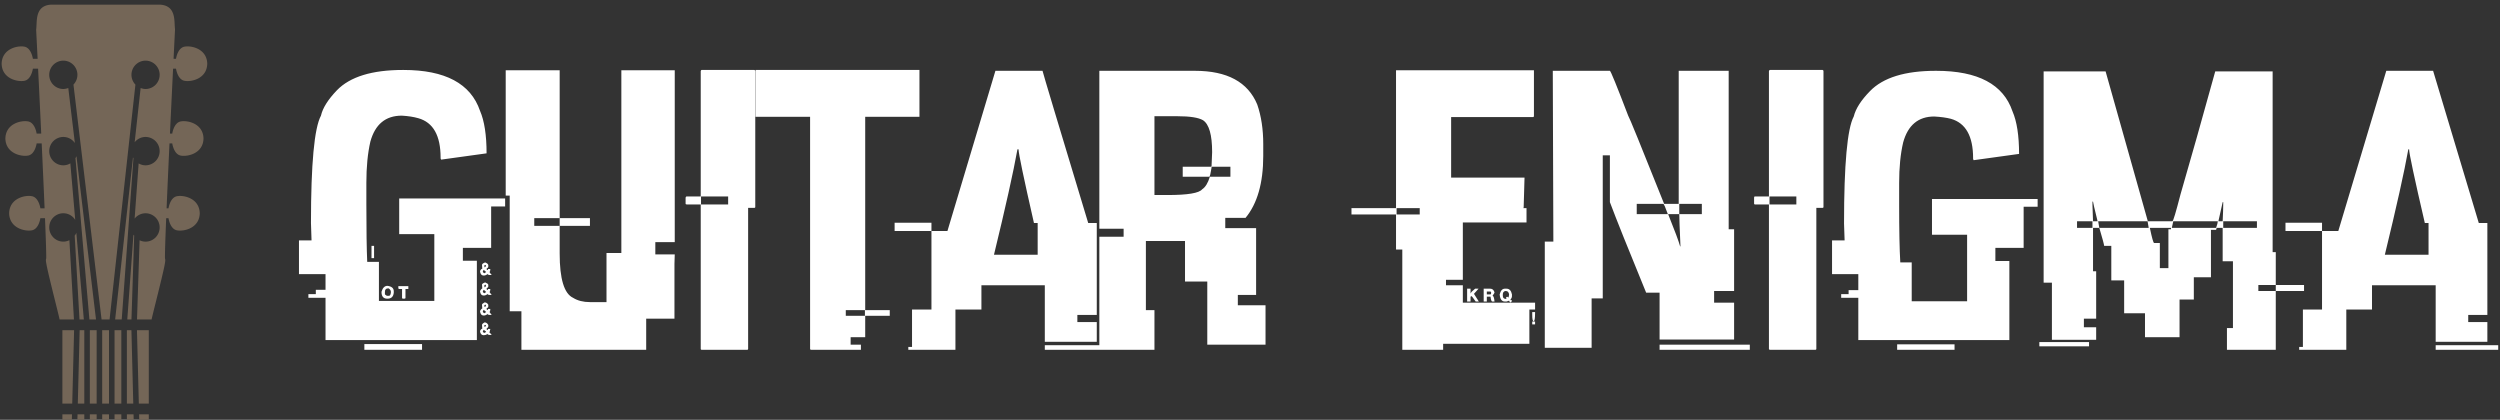 <svg data-v-423bf9ae="" xmlns="http://www.w3.org/2000/svg" viewBox="0 0 536 90" class="iconLeft"><rect x="0" y="0" width="536" height="90" fill="#333333" stroke="none"/><!----><!----><!----><g data-v-423bf9ae="" id="bcfea32c-0e52-42a7-a046-b721dbfcb90e" fill="#ffffff" transform="matrix(6.122,0,0,6.122,64.1,3.184)"><path d="M3.64 1.93L3.64 1.93L3.66 1.93L3.66 1.93Q5.85 1.93 6.34 3.36L6.34 3.36L6.34 3.36Q6.57 3.89 6.57 4.85L6.57 4.85L4.98 5.07L4.96 5.03L4.96 5.00L4.96 5.00Q4.96 3.84 4.18 3.62L4.18 3.62L4.18 3.62Q3.94 3.55 3.60 3.53L3.60 3.53L3.60 3.53Q2.75 3.53 2.50 4.44L2.50 4.44L2.50 4.44Q2.36 5.05 2.36 5.88L2.36 5.88L2.36 6.64L2.36 6.64Q2.36 7.98 2.39 8.65L2.39 8.65L2.80 8.65L2.80 10.02L4.74 10.02L4.74 7.68L3.51 7.68L3.51 6.43L7.22 6.43L7.22 6.71L6.73 6.71L6.73 8.16L5.74 8.16L5.74 8.61L6.23 8.61L6.23 11.39L0.93 11.39L0.93 9.91L0.33 9.91L0.33 9.78L0.59 9.78L0.59 9.63L0.93 9.63L0.93 9.08L0 9.08L0 7.90L0.44 7.90L0.44 7.90Q0.42 7.38 0.42 7.29L0.42 7.29L0.42 7.29Q0.42 4.18 0.77 3.53L0.77 3.53L0.77 3.53Q0.86 3.13 1.33 2.64L1.33 2.64L1.33 2.64Q2.02 1.93 3.64 1.93ZM2.54 8.52L2.54 8.09L2.63 8.09L2.63 8.52L2.54 8.52ZM6.52 8.67L6.52 8.67L6.52 8.67Q6.62 8.71 6.63 8.76L6.63 8.76L6.63 8.82L6.63 8.82Q6.63 8.85 6.57 8.89L6.57 8.89L6.57 8.89Q6.58 8.91 6.58 8.93L6.58 8.93L6.62 8.93L6.62 8.90L6.70 8.90L6.70 8.92L6.70 8.92Q6.70 9.00 6.67 9.00L6.67 9.00L6.67 9.00Q6.67 9.02 6.75 9.11L6.75 9.11L6.65 9.11L6.60 9.08L6.60 9.08Q6.54 9.13 6.47 9.13L6.47 9.13L6.47 9.13Q6.36 9.13 6.34 8.98L6.34 8.98L6.34 8.98Q6.36 8.91 6.42 8.89L6.42 8.89L6.42 8.89Q6.41 8.80 6.41 8.76L6.41 8.76L6.41 8.76Q6.41 8.71 6.52 8.67ZM6.49 8.79L6.49 8.79L6.49 8.79Q6.50 8.82 6.50 8.84L6.50 8.84L6.50 8.84Q6.53 8.84 6.55 8.79L6.55 8.79L6.55 8.79Q6.55 8.76 6.52 8.76L6.52 8.76L6.52 8.76Q6.49 8.76 6.49 8.79ZM6.55 9.00L6.47 8.93L6.44 8.98L6.44 9.00L6.44 9.00Q6.44 9.02 6.49 9.05L6.49 9.05L6.49 9.05Q6.55 9.02 6.55 9.00L6.55 9.00ZM6.52 9.37L6.52 9.37L6.52 9.37Q6.62 9.41 6.63 9.45L6.63 9.45L6.63 9.52L6.63 9.52Q6.63 9.54 6.57 9.58L6.57 9.58L6.57 9.58Q6.58 9.62 6.58 9.63L6.58 9.63L6.62 9.63L6.62 9.60L6.70 9.60L6.70 9.62L6.70 9.62Q6.70 9.70 6.67 9.70L6.67 9.70L6.67 9.70Q6.67 9.71 6.75 9.81L6.75 9.81L6.65 9.81L6.60 9.78L6.60 9.78Q6.54 9.83 6.47 9.83L6.47 9.83L6.47 9.83Q6.36 9.83 6.34 9.68L6.34 9.68L6.34 9.68Q6.36 9.62 6.42 9.58L6.42 9.58L6.42 9.58Q6.41 9.50 6.41 9.45L6.41 9.45L6.41 9.45Q6.41 9.41 6.52 9.37ZM6.49 9.49L6.49 9.49L6.49 9.49Q6.50 9.52 6.50 9.54L6.50 9.54L6.50 9.54Q6.53 9.54 6.55 9.49L6.55 9.49L6.55 9.49Q6.55 9.45 6.52 9.45L6.52 9.45L6.52 9.45Q6.49 9.46 6.49 9.49ZM3.10 9.49L3.10 9.49L3.10 9.49Q3.32 9.52 3.32 9.68L3.32 9.68L3.32 9.73L3.32 9.73Q3.30 9.94 3.10 9.94L3.10 9.94L3.09 9.94L3.09 9.94Q2.89 9.94 2.89 9.70L2.89 9.70L2.89 9.70Q2.95 9.49 3.10 9.49ZM3.48 9.57L3.48 9.50L3.83 9.50L3.83 9.60L3.73 9.60L3.73 9.91L3.73 9.91Q3.73 9.94 3.69 9.94L3.69 9.94L3.64 9.94L3.64 9.94Q3.61 9.94 3.61 9.91L3.61 9.91L3.61 9.60L3.51 9.60L3.51 9.60Q3.48 9.60 3.48 9.57L3.48 9.57ZM3.01 9.70L3.01 9.70L3.01 9.78L3.01 9.78Q3.01 9.80 3.08 9.84L3.08 9.84L3.15 9.84L3.15 9.84Q3.21 9.84 3.22 9.71L3.22 9.71L3.22 9.71Q3.22 9.63 3.14 9.58L3.14 9.58L3.12 9.58L3.12 9.58Q3.01 9.58 3.01 9.70ZM6.47 9.63L6.47 9.63L6.44 9.68L6.44 9.70L6.44 9.70Q6.44 9.72 6.49 9.75L6.49 9.75L6.49 9.75Q6.55 9.72 6.55 9.70L6.55 9.70L6.55 9.70Q6.48 9.63 6.47 9.63ZM6.50 10.07L6.50 10.07L6.50 10.07Q6.58 10.07 6.63 10.15L6.63 10.15L6.63 10.22L6.63 10.22Q6.63 10.25 6.57 10.28L6.57 10.28L6.57 10.28Q6.58 10.32 6.58 10.33L6.58 10.33L6.62 10.33L6.62 10.30L6.70 10.30L6.70 10.32L6.70 10.32Q6.70 10.40 6.67 10.40L6.67 10.40L6.67 10.40Q6.67 10.41 6.75 10.51L6.75 10.51L6.65 10.51L6.60 10.48L6.60 10.48Q6.54 10.53 6.47 10.53L6.47 10.53L6.47 10.53Q6.36 10.53 6.34 10.38L6.34 10.38L6.34 10.38Q6.36 10.32 6.42 10.28L6.42 10.28L6.41 10.17L6.41 10.15L6.41 10.15Q6.41 10.12 6.50 10.07ZM6.49 10.19L6.49 10.19L6.49 10.19Q6.50 10.22 6.50 10.23L6.50 10.23L6.50 10.23Q6.53 10.23 6.55 10.19L6.55 10.19L6.55 10.19Q6.55 10.15 6.52 10.15L6.52 10.15L6.52 10.15Q6.49 10.16 6.49 10.19ZM6.55 10.40L6.47 10.33L6.44 10.38L6.44 10.40L6.44 10.40Q6.44 10.42 6.49 10.45L6.49 10.45L6.49 10.45Q6.55 10.42 6.55 10.40L6.55 10.40ZM6.50 10.77L6.50 10.77L6.50 10.77Q6.58 10.77 6.63 10.86L6.63 10.86L6.63 10.92L6.63 10.92Q6.63 10.94 6.57 10.99L6.57 10.99L6.57 10.99Q6.58 11.01 6.58 11.03L6.58 11.03L6.62 11.03L6.62 11.00L6.70 11.00L6.70 11.01L6.67 11.13L6.67 11.13Q6.69 11.13 6.75 11.21L6.75 11.21L6.65 11.21L6.60 11.18L6.60 11.18Q6.54 11.22 6.47 11.22L6.47 11.22L6.47 11.22Q6.36 11.22 6.34 11.08L6.34 11.08L6.34 11.08Q6.36 11.01 6.42 10.99L6.42 10.99L6.41 10.87L6.41 10.86L6.41 10.86Q6.41 10.82 6.50 10.77ZM6.49 10.88L6.49 10.88L6.49 10.88Q6.50 10.92 6.50 10.93L6.50 10.93L6.50 10.93Q6.53 10.93 6.55 10.88L6.55 10.88L6.55 10.88Q6.55 10.86 6.52 10.86L6.52 10.86L6.52 10.86Q6.49 10.86 6.49 10.88ZM6.55 11.09L6.47 11.03L6.44 11.08L6.44 11.09L6.44 11.09Q6.44 11.12 6.49 11.14L6.49 11.14L6.49 11.14Q6.55 11.12 6.55 11.09L6.55 11.09ZM2.29 11.73L2.29 11.53L4.31 11.53L4.31 11.73L2.29 11.73ZM7.24 6.33L7.24 1.94L9.13 1.94L9.13 7.12L8.24 7.12L8.24 7.39L9.13 7.39L9.13 8.36L9.13 8.36Q9.13 9.69 9.60 9.91L9.60 9.91L9.60 9.91Q9.84 10.06 10.19 10.06L10.19 10.06L10.77 10.06L10.77 8.34L11.29 8.34L11.29 1.94L13.16 1.94L13.16 7.96L12.48 7.96L12.48 8.39L13.16 8.39L13.16 8.39Q13.15 8.61 13.15 8.72L13.15 8.72L13.15 10.64L12.16 10.64L12.16 11.73L7.79 11.73L7.79 10.38L7.38 10.38L7.38 6.33L7.24 6.33ZM9.13 7.39L9.13 7.12L10.19 7.12L10.19 7.39L9.13 7.39ZM14.10 1.93L14.10 1.93L15.95 1.93L15.95 1.93Q15.98 1.94 15.98 1.97L15.98 1.97L15.98 6.73L15.98 6.73Q15.98 6.76 15.95 6.76L15.95 6.76L15.73 6.76L15.73 11.70L15.73 11.70Q15.73 11.73 15.70 11.73L15.70 11.73L14.10 11.73L14.10 11.73Q14.07 11.73 14.07 11.70L14.07 11.70L14.07 6.64L13.58 6.64L13.58 6.64Q13.54 6.64 13.54 6.61L13.54 6.61L13.54 6.40L13.54 6.40Q13.55 6.36 13.58 6.36L13.58 6.36L14.07 6.36L14.07 1.97L14.07 1.97Q14.08 1.93 14.10 1.93ZM15.03 6.36L14.08 6.36L14.08 6.64L15.03 6.64L15.03 6.36ZM15.99 3.57L15.99 1.93L21.73 1.93L21.73 3.57L19.83 3.57L19.83 10.34L20.69 10.34L20.69 10.54L19.83 10.54L19.83 11.29L19.32 11.29L19.32 11.55L19.68 11.55L19.68 11.73L17.94 11.73L17.94 11.73Q17.90 11.73 17.90 11.70L17.90 11.70L17.90 3.57L15.99 3.57ZM19.82 10.34L19.15 10.34L19.15 10.54L19.82 10.54L19.82 10.34ZM22.71 7.57L24.39 1.96L26.04 1.96L26.04 1.96Q26.07 2.10 27.64 7.29L27.64 7.29L27.94 7.29L27.94 10.51L27.26 10.51L27.26 10.76L27.94 10.76L27.94 11.45L26.12 11.45L26.12 9.47L23.90 9.47L23.90 10.32L22.99 10.32L22.99 11.73L21.34 11.73L21.34 11.63L21.47 11.63L21.47 10.32L22.15 10.32L22.15 7.57L22.71 7.57ZM25.20 4.71L25.16 4.71L25.16 4.72L25.16 4.72Q24.95 5.89 24.34 8.40L24.34 8.40L25.87 8.40L25.87 7.29L25.74 7.29L25.74 7.29Q25.20 4.92 25.20 4.71L25.20 4.71ZM20.86 7.57L20.86 7.28L22.15 7.28L22.15 7.57L20.86 7.57ZM26.12 11.73L26.12 11.57L28.31 11.57L28.31 11.73L26.12 11.73ZM28.03 7.49L28.03 1.96L31.38 1.96L31.38 1.96Q33.07 1.96 33.56 3.14L33.56 3.14L33.56 3.14Q33.77 3.75 33.77 4.53L33.77 4.53L33.77 4.94L33.77 4.94Q33.77 6.36 33.15 7.11L33.15 7.11L32.44 7.11L32.44 7.47L33.52 7.47L33.52 9.81L32.88 9.81L32.88 10.17L33.85 10.17L33.85 11.55L31.81 11.55L31.81 9.34L31.03 9.34L31.03 7.92L29.66 7.92L29.66 10.34L29.96 10.34L29.96 11.73L28.07 11.73L28.07 11.73Q28.03 11.73 28.03 11.70L28.03 11.70L28.03 7.77L28.88 7.77L28.88 7.49L28.03 7.49ZM30.76 3.55L29.96 3.55L29.96 6.31L30.42 6.31L30.42 6.31Q31.47 6.31 31.63 6.11L31.63 6.11L31.63 6.11Q31.80 6.00 31.90 5.67L31.90 5.67L32.62 5.67L32.62 5.32L31.96 5.32L31.96 5.35L31.96 5.35Q31.91 5.67 31.88 5.67L31.88 5.67L30.95 5.67L30.95 5.32L31.93 5.32L31.93 5.32Q31.96 5.32 31.96 5.29L31.96 5.29L31.96 5.29Q31.98 4.87 31.98 4.81L31.98 4.81L31.98 4.81Q31.98 3.90 31.66 3.69L31.66 3.69L31.66 3.69Q31.42 3.55 30.76 3.55L30.76 3.55ZM38.42 6.77L38.42 1.94L43.25 1.94L43.25 3.54L43.25 3.54Q43.25 3.58 43.22 3.58L43.22 3.58L40.35 3.58L40.35 5.70L42.92 5.70L42.92 5.71L42.92 5.71Q42.92 5.81 42.89 6.75L42.89 6.75L42.89 6.75Q42.88 6.75 42.88 6.77L42.88 6.77L42.99 6.77L42.99 7.27L40.76 7.27L40.76 9.28L40.17 9.28L40.17 9.47L40.76 9.47L40.76 10.08L43.29 10.08L43.29 10.32L43.09 10.32L43.09 11.52L40.07 11.52L40.07 11.73L38.64 11.73L38.64 8.22L38.42 8.22L38.42 6.99L36.86 6.99L36.86 6.77L38.42 6.77ZM39.25 6.77L38.44 6.77L38.44 6.99L39.25 6.99L39.25 6.77ZM40.91 10.04L40.91 9.59L41.03 9.59L41.03 9.75L41.04 9.75L41.04 9.75Q41.04 9.71 41.19 9.59L41.19 9.59L41.31 9.59L41.15 9.77L41.32 10.04L41.21 10.04L41.21 10.04Q41.08 9.85 41.06 9.85L41.06 9.85L41.06 9.85Q41.03 9.86 41.03 9.88L41.03 9.88L41.03 10.04L40.91 10.04ZM41.49 10.04L41.49 9.59L41.72 9.59L41.72 9.59Q41.83 9.59 41.87 9.72L41.87 9.72L41.87 9.72Q41.87 9.74 41.80 9.84L41.80 9.84L41.80 9.84Q41.85 9.84 41.87 10.04L41.87 10.04L41.79 10.04L41.79 10.04Q41.75 10.04 41.73 9.87L41.73 9.87L41.60 9.87L41.60 10.04L41.49 10.04ZM42.23 9.59L42.23 9.59L42.29 9.59L42.29 9.59Q42.44 9.59 42.48 9.79L42.48 9.79L42.48 9.85L42.48 9.85Q42.48 9.91 42.43 9.97L42.43 9.97L42.43 9.99L42.43 9.99Q42.48 9.99 42.48 10.01L42.48 10.01L42.48 10.01Q42.48 10.04 42.43 10.07L42.43 10.07L42.43 10.07Q42.40 10.07 42.38 10.01L42.38 10.01L42.29 10.04L42.23 10.04L42.23 10.04Q42.07 10.04 42.05 9.79L42.05 9.79L42.05 9.79Q42.10 9.59 42.23 9.59ZM42.16 9.79L42.16 9.79L42.16 9.84L42.16 9.84Q42.16 9.95 42.28 9.95L42.28 9.95L42.29 9.95L42.29 9.93L42.27 9.93L42.27 9.92L42.27 9.92Q42.27 9.89 42.31 9.87L42.31 9.87L42.36 9.90L42.36 9.90Q42.36 9.89 42.38 9.80L42.38 9.80L42.38 9.80Q42.37 9.67 42.25 9.67L42.25 9.67L42.25 9.67Q42.16 9.69 42.16 9.79ZM41.72 9.69L41.60 9.69L41.60 9.79L41.72 9.79L41.72 9.79Q41.75 9.79 41.75 9.75L41.75 9.75L41.75 9.72L41.75 9.72Q41.75 9.69 41.72 9.69L41.72 9.69ZM43.19 10.51L43.19 10.41L43.29 10.41L43.29 10.43L43.29 10.43Q43.29 10.73 43.24 10.73L43.24 10.73L43.24 10.73Q43.19 10.73 43.19 10.51L43.19 10.51ZM43.19 10.84L43.19 10.74L43.29 10.74L43.29 10.84L43.19 10.84ZM43.91 1.96L43.91 1.96L45.91 1.96L45.91 1.96Q45.95 1.96 46.55 3.53L46.55 3.53L46.55 3.53Q46.60 3.59 47.81 6.62L47.81 6.62L48.32 6.62L48.32 1.96L50.07 1.96L50.07 7.51L50.26 7.51L50.26 9.67L49.56 9.67L49.56 10.08L50.26 10.08L50.26 11.37L47.65 11.37L47.65 9.73L47.18 9.73L47.18 9.73Q46.24 7.44 45.91 6.56L45.91 6.56L45.91 4.92L45.66 4.92L45.66 9.93L45.27 9.93L45.27 11.66L43.63 11.66L43.63 7.94L43.93 7.94L43.93 7.92L43.93 7.92Q43.91 3.09 43.91 1.96ZM47.78 6.62L46.85 6.62L46.85 6.98L47.94 6.98L47.94 6.98Q47.81 6.62 47.78 6.62L47.78 6.62ZM49.13 6.62L48.34 6.62L48.34 6.98L47.95 6.98L47.95 6.98Q48.30 7.85 48.37 8.11L48.37 8.11L48.38 8.11L48.38 8.07L48.38 8.07Q48.34 7.18 48.34 6.98L48.34 6.98L49.13 6.98L49.13 6.62ZM47.65 11.73L47.65 11.55L50.81 11.55L50.81 11.73L47.65 11.73ZM51.52 1.93L51.52 1.93L53.36 1.93L53.36 1.93Q53.39 1.94 53.39 1.97L53.39 1.97L53.39 6.73L53.39 6.73Q53.39 6.76 53.36 6.76L53.36 6.76L53.14 6.76L53.14 11.70L53.14 11.70Q53.14 11.73 53.11 11.73L53.11 11.73L51.52 11.73L51.52 11.73Q51.48 11.73 51.48 11.70L51.48 11.70L51.48 6.64L50.99 6.64L50.99 6.64Q50.96 6.64 50.96 6.61L50.96 6.61L50.96 6.40L50.96 6.40Q50.96 6.36 50.99 6.36L50.99 6.36L51.48 6.36L51.48 1.97L51.48 1.97Q51.49 1.93 51.52 1.93ZM52.44 6.36L51.50 6.36L51.50 6.64L52.44 6.64L52.44 6.36ZM57.32 1.96L57.32 1.96L57.34 1.96L57.34 1.96Q59.53 1.96 60.01 3.38L60.01 3.38L60.01 3.38Q60.24 3.91 60.24 4.87L60.24 4.87L58.65 5.09L58.63 5.05L58.63 5.02L58.63 5.02Q58.63 3.86 57.85 3.64L57.85 3.64L57.85 3.64Q57.62 3.58 57.27 3.56L57.27 3.56L57.27 3.56Q56.43 3.56 56.18 4.47L56.18 4.47L56.18 4.47Q56.04 5.07 56.04 5.89L56.04 5.89L56.04 6.66L56.04 6.66Q56.04 7.99 56.08 8.67L56.08 8.67L56.48 8.67L56.48 10.03L58.42 10.03L58.42 7.70L57.19 7.70L57.19 6.45L60.89 6.45L60.89 6.72L60.40 6.72L60.40 8.16L59.41 8.16L59.41 8.62L59.90 8.62L59.90 11.39L54.61 11.39L54.61 9.91L54.01 9.91L54.01 9.78L54.27 9.78L54.27 9.64L54.61 9.64L54.61 9.08L53.69 9.08L53.69 7.90L54.13 7.90L54.13 7.90Q54.11 7.38 54.11 7.31L54.11 7.31L54.11 7.31Q54.11 4.20 54.45 3.56L54.45 3.56L54.45 3.56Q54.55 3.15 55.02 2.67L55.02 2.67L55.02 2.67Q55.71 1.96 57.32 1.96ZM55.97 11.73L55.97 11.54L57.98 11.54L57.98 11.73L55.97 11.73ZM61.10 9.38L61.10 1.98L63.27 1.98L63.27 1.98Q63.64 3.29 64.75 7.23L64.75 7.23L65.61 7.23L65.61 7.23Q65.65 7.23 65.89 6.30L65.89 6.30L65.89 6.30Q66.43 4.44 67.11 1.98L67.11 1.98L69.12 1.98L69.12 8.31L69.23 8.31L69.23 9.46L68.62 9.46L68.62 9.67L69.23 9.67L69.23 11.73L67.52 11.73L67.52 10.97L67.73 10.97L67.73 8.63L67.37 8.63L67.37 7.46L67.16 7.46L67.14 7.53L66.96 7.53L66.96 9.19L66.36 9.19L66.36 9.97L65.86 9.97L65.86 11.29L64.65 11.29L64.65 10.45L63.92 10.45L63.92 9.30L63.47 9.30L63.47 8.09L63.22 8.09L63.22 8.09Q63.21 8.00 63.05 7.46L63.05 7.46L64.78 7.46L64.74 7.23L63.01 7.23L63.05 7.46L62.83 7.46L62.83 8.98L62.94 8.98L62.94 10.64L62.51 10.64L62.51 10.94L62.94 10.94L62.94 11.38L61.39 11.38L61.39 9.38L61.10 9.38ZM62.83 6.54L62.81 6.54L62.81 6.66L62.81 6.66Q62.81 6.81 62.83 7.23L62.83 7.23L62.99 7.23L62.99 7.23Q62.83 6.58 62.83 6.54L62.83 6.54ZM67.39 6.56L67.37 6.56L67.22 7.23L67.37 7.23L67.37 7.23Q67.39 6.82 67.39 6.62L67.39 6.62L67.39 6.56ZM62.81 7.23L62.27 7.23L62.27 7.46L62.81 7.46L62.81 7.23ZM67.20 7.23L65.64 7.23L65.59 7.46L67.14 7.46L67.14 7.46Q67.20 7.29 67.20 7.23L67.20 7.23ZM68.57 7.23L67.39 7.23L67.39 7.46L68.57 7.46L68.57 7.23ZM65.56 7.46L64.82 7.46L64.82 7.46Q64.93 7.99 64.97 7.99L64.97 7.99L65.17 7.99L65.17 8.87L65.47 8.87L65.47 7.51L65.56 7.51L65.56 7.46ZM69.23 9.67L69.23 9.46L70.22 9.46L70.22 9.67L69.23 9.67ZM60.95 11.61L60.95 11.46L62.69 11.46L62.69 11.61L60.95 11.61ZM71.42 7.57L73.10 1.96L74.74 1.96L74.74 1.96Q74.78 2.10 76.34 7.29L76.34 7.29L76.64 7.29L76.64 10.51L75.97 10.51L75.97 10.76L76.64 10.76L76.64 11.45L74.83 11.45L74.83 9.47L72.60 9.47L72.60 10.32L71.70 10.32L71.70 11.73L70.05 11.73L70.05 11.63L70.18 11.63L70.18 10.32L70.85 10.32L70.85 7.57L71.42 7.57ZM73.90 4.71L73.87 4.71L73.87 4.72L73.87 4.72Q73.66 5.89 73.05 8.40L73.05 8.40L74.58 8.40L74.58 7.29L74.45 7.29L74.45 7.29Q73.90 4.92 73.90 4.71L73.90 4.71ZM69.57 7.57L69.57 7.28L70.85 7.28L70.85 7.57L69.57 7.57ZM74.83 11.73L74.83 11.57L77.02 11.57L77.02 11.73L74.83 11.73Z"></path></g><!----><g data-v-423bf9ae="" id="c9160158-0343-4f26-9c87-1394c4b64235" transform="matrix(1.021,0,0,1.021,-28.658,-11.257)" stroke="none" fill="#746657"><path d="M43.758 60.575l1.002 17.536h.912L44.1 59.92a3.022 3.022 0 0 1-.384.658l.042-.003zM43.917 44.248l2.925 33.864h1.387l-4.107-34.285a3.21 3.21 0 0 1-.205.421zM44.349 98.032l-.052 2.081h1.473v-2.081zM46.937 98.032h1.426v2.081h-1.426zM43.129 100.099l.053-2.067h-2.013v2.081h2.544zM43.628 80.361h-2.459v15.421h2.069zM44.406 95.782h1.364V80.361h-.976zM52.122 98.032v2.04l-1.167.036v-2.076h-1.426l.001 2.081h4.017v-2.081zM46.937 80.361h1.426v15.421h-1.426z"></path><path d="M66.016 36.526c-1.469.284-1.773 2.552-1.773 2.552h-.486c.213-4.509.437-9.174.656-13.638h.616s.306 2.268 1.773 2.552c1.447.281 4.714-.429 4.787-3.583-.073-3.153-3.34-3.864-4.787-3.583-1.468.284-1.773 2.552-1.773 2.552h-.516c.105-2.143.209-4.226.309-6.201-.045-.332-.061-.692-.078-1.061-.073-1.591-.183-3.996-3.15-4.117H38.868c-2.943.121-3.053 2.525-3.125 4.116-.017.368-.033.729-.081 1.167l.306 6.095h-.994s-.305-2.268-1.772-2.552c-1.448-.282-4.717.429-4.789 3.583.072 3.154 3.341 3.863 4.789 3.583 1.467-.284 1.772-2.552 1.772-2.552h1.095c.22 4.458.446 9.124.658 13.638h-.966s-.306-2.268-1.772-2.552c-1.448-.281-4.718.429-4.79 3.583.072 3.152 3.342 3.863 4.79 3.583 1.467-.284 1.772-2.552 1.772-2.552h1.063c.233 4.99.445 9.704.61 13.636h-.886s-.307-2.267-1.773-2.55c-1.448-.283-4.715.429-4.788 3.582.073 3.152 3.34 3.863 4.788 3.583 1.467-.285 1.773-2.552 1.773-2.552h.972c.186 4.6.288 7.784.25 8.493-.182.352-.031 1.266 1.917 9.082.415 1.664.84 3.369.894 3.696h3.014l-.953-16.647a2.926 2.926 0 0 1-1.276.301c-1.632 0-2.958-1.333-2.958-2.979a2.967 2.967 0 0 1 2.958-2.977c1.056 0 1.977.56 2.5 1.397L42.839 45.33c-.436.254-.934.41-1.474.41a2.969 2.969 0 0 1-2.958-2.978 2.968 2.968 0 0 1 2.958-2.978c1.005 0 1.891.507 2.425 1.278l-1.384-11.56a2.895 2.895 0 0 1-1.041.213 2.968 2.968 0 0 1-2.958-2.978 2.968 2.968 0 0 1 2.958-2.978 2.968 2.968 0 0 1 2.959 2.978c0 .8-.319 1.518-.829 2.053l5.903 49.322h1.68l5.427-49.319a2.969 2.969 0 0 1-.83-2.056 2.968 2.968 0 0 1 2.959-2.978 2.969 2.969 0 0 1 2.958 2.978 2.968 2.968 0 0 1-2.958 2.978c-.367 0-.708-.087-1.033-.209l-1.253 11.389a2.927 2.927 0 0 1 2.286-1.11 2.969 2.969 0 0 1 2.958 2.978 2.969 2.969 0 0 1-2.958 2.978 2.914 2.914 0 0 1-1.452-.398l-.844 11.587a2.935 2.935 0 0 1 2.296-1.119 2.968 2.968 0 0 1 2.958 2.977c0 1.646-1.326 2.979-2.958 2.979-.45 0-.872-.109-1.254-.29l-.539 16.637h3.062c.054-.327.479-2.033.895-3.697 1.95-7.817 2.101-8.73 1.918-9.081-.038-.709.063-3.892.251-8.493h.486s.308 2.267 1.773 2.552c1.45.28 4.716-.431 4.789-3.583-.073-3.153-3.339-3.865-4.789-3.582-1.466.283-1.773 2.55-1.773 2.55h-.402c.165-3.931.377-8.644.609-13.636h.582s.305 2.268 1.773 2.552c1.447.28 4.716-.43 4.789-3.583-.073-3.157-3.341-3.868-4.788-3.587zM52.121 80.361h1.426v15.421h-1.426zM56.111 98.032h-1.397v2.081h1.45zM57.278 98.032l.053 2.067-.584.014h2.566v-2.081zM59.313 80.361h-2.482l.391 15.421h2.091zM54.713 80.361l.001 15.421h1.34l-.388-15.421z"></path><path d="M54.798 78.111h.876l.567-17.522.055.003a2.97 2.97 0 0 1-.202-.3l-1.296 17.819zM49.526 80.361h1.429v15.421h-1.429zM52.25 78.111h1.379l2.462-33.853a3.648 3.648 0 0 1-.095-.174L52.25 78.111z"></path></g><!----></svg>